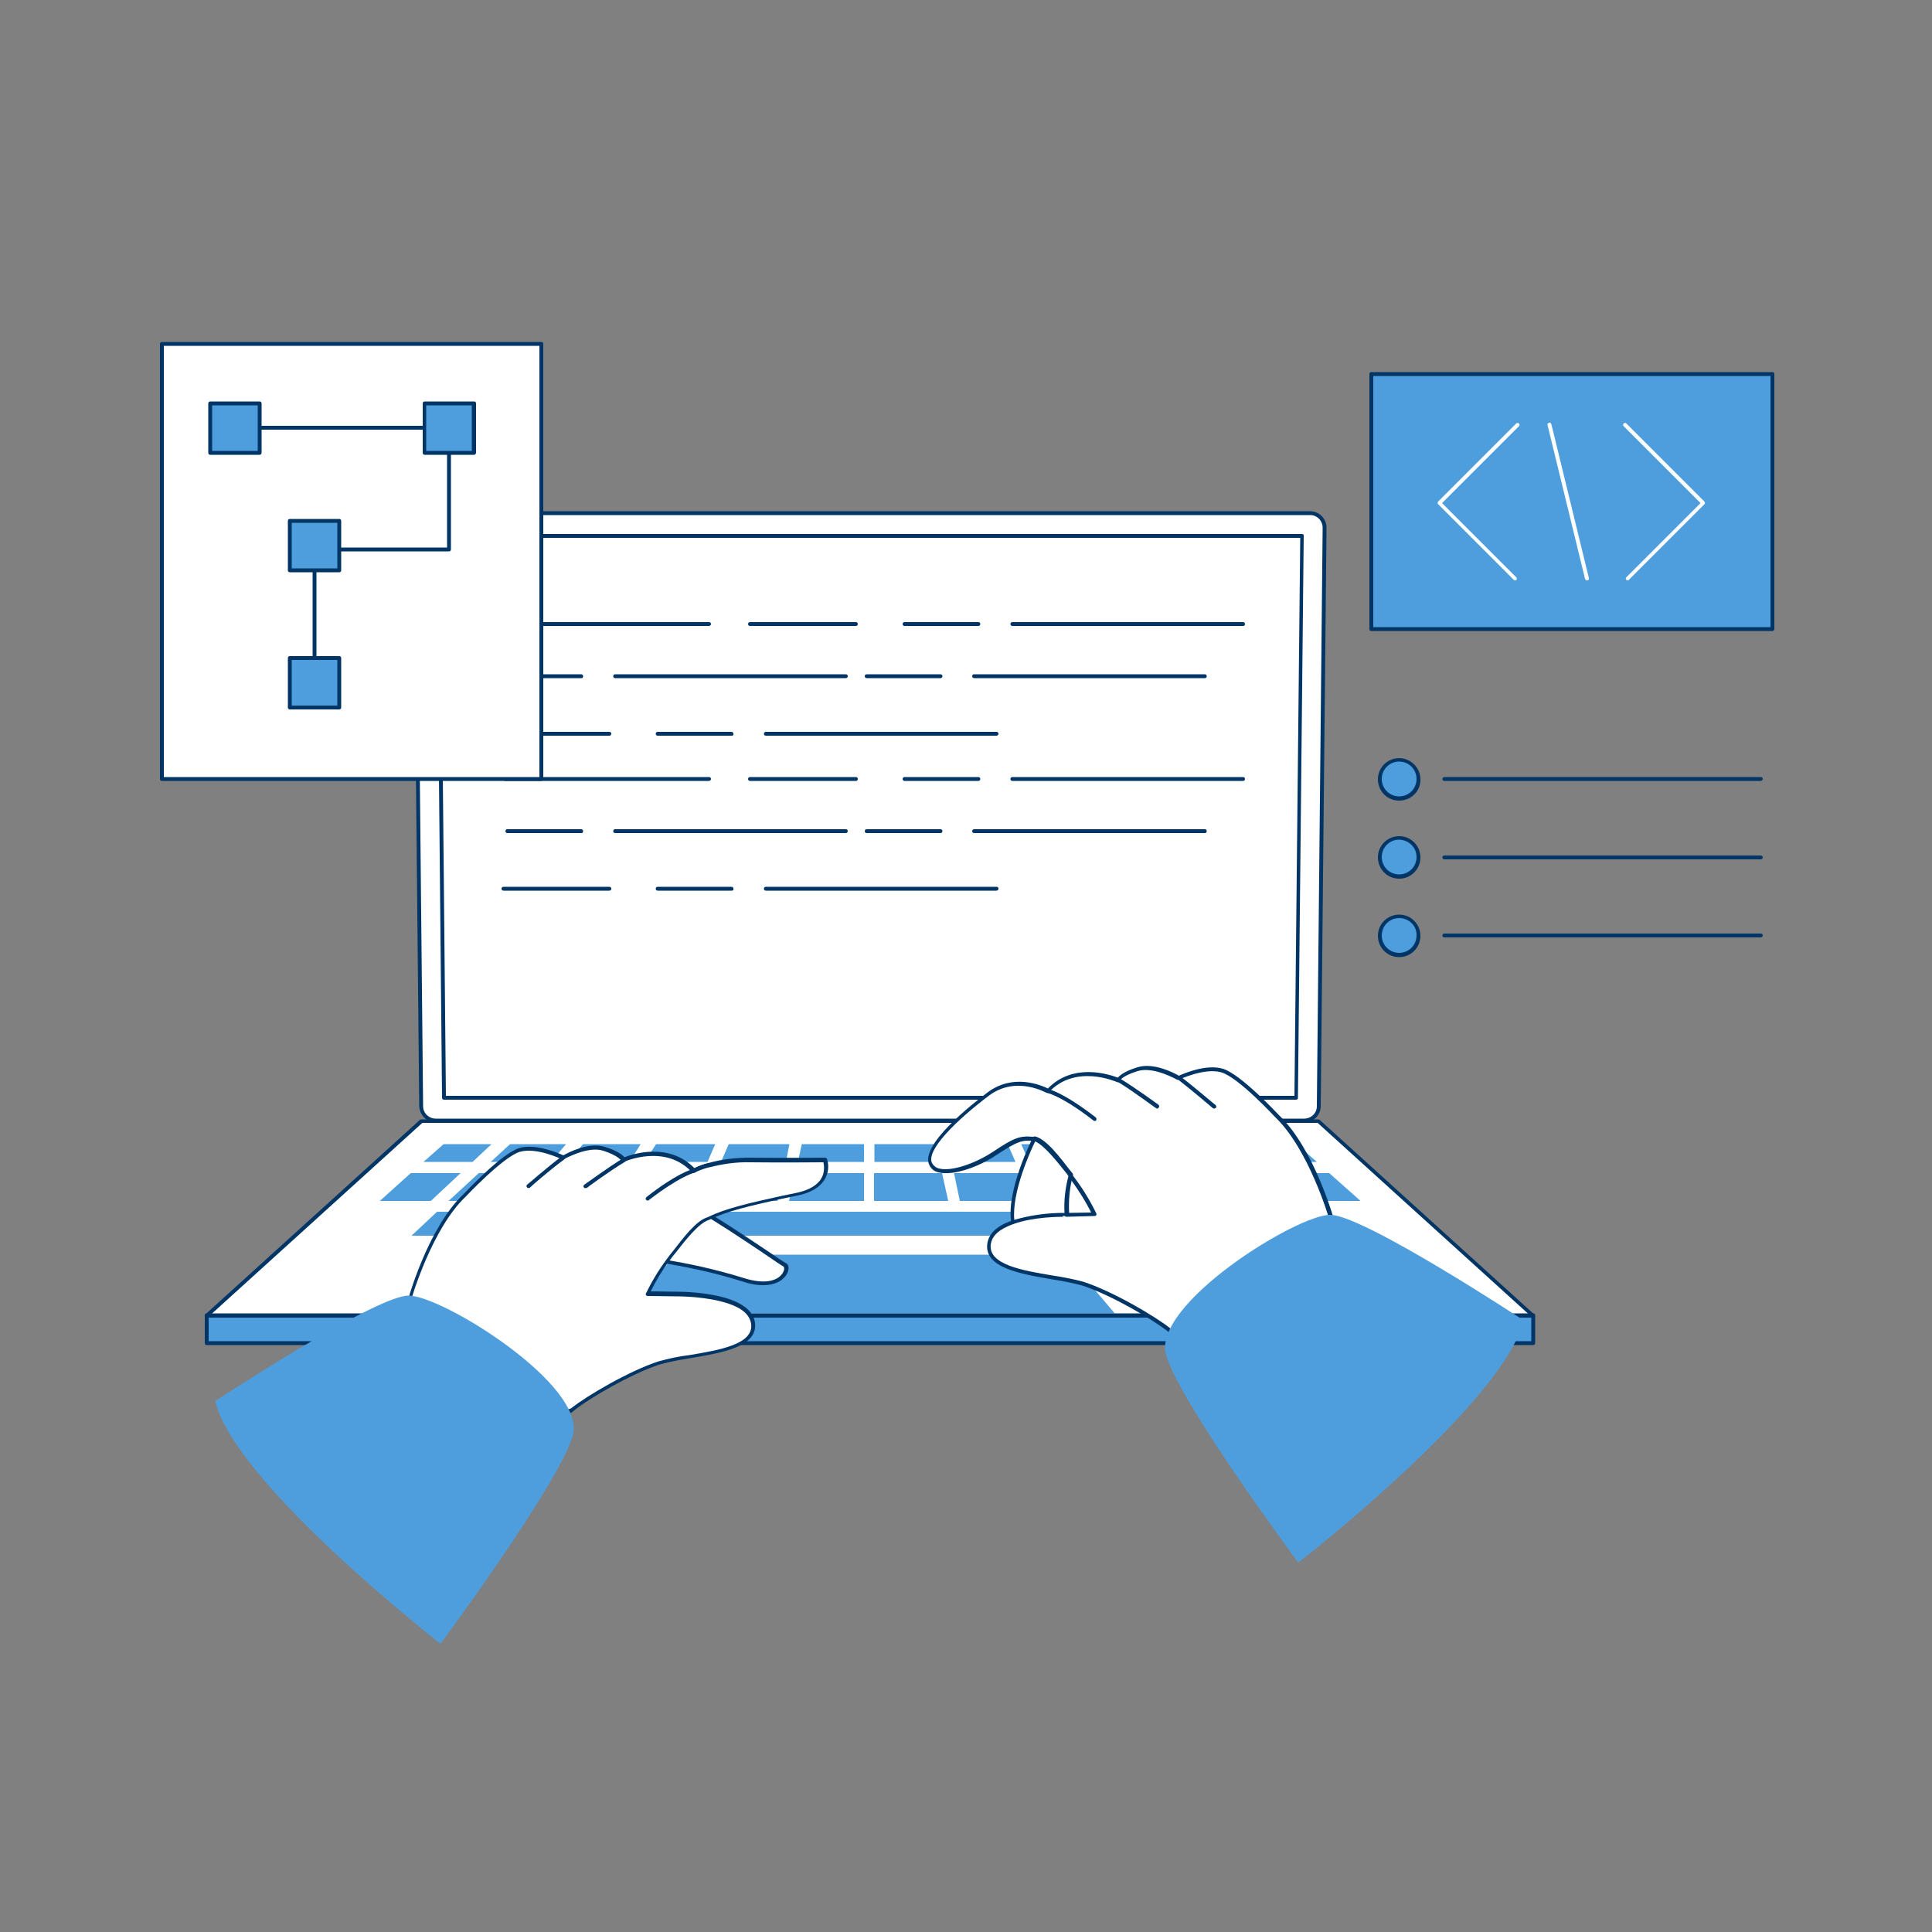 <svg transform="scale(1)" version="1.1" id="_x30_228_x5F_Coding_x5F_4" xmlns="http://www.w3.org/2000/svg" xmlns:xlink="http://www.w3.org/1999/xlink" x="0px" y="0px" viewBox="0 0 500 500" xml:space="preserve" class="show_show__wrapper__graphic__5Waiy "><rect x="0" y="0" width="500" height="500" fill="#808080" stroke="none"/><title>React</title><style type="text/css">
	.st0{fill:#FFFFFF;}
	.st1{fill:#003566;}
	.st2{fill:#4e9edd;}
</style><g id="laptop"><polygon class="st0" points="109.1,290 341.3,290 396.8,340.5 53.5,340.5 	"></polygon><path class="st1" d="M396.8,341H53.5c-0.2,0-0.4-0.1-0.5-0.3c-0.1-0.2,0-0.4,0.1-0.5l55.6-50.4c0.1-0.1,0.2-0.1,0.3-0.1h232.2
		c0.1,0,0.2,0,0.3,0.1l55.6,50.4c0.2,0.2,0.2,0.5,0,0.7C397.1,340.9,397,341,396.8,341z M54.8,340h340.7l-54.5-49.4H109.3L54.8,340z
		"></path><polygon class="st2" points="288.5,339.9 161.9,339.9 174.8,324.7 275.6,324.7 	"></polygon><polygon class="st2" points="223.6,296.1 207.5,296.1 206.5,300.7 223.6,300.7 	"></polygon><polygon class="st2" points="226.3,300.7 243.2,300.7 242.2,296.1 226.3,296.1 	"></polygon><polygon class="st2" points="204.2,310.8 223.6,310.8 223.6,303.6 205.8,303.6 	"></polygon><polygon class="st2" points="226.2,310.8 245.4,310.8 243.8,303.6 226.2,303.6 	"></polygon><polygon class="st2" points="246.3,300.7 262.8,300.7 260.8,296.1 245.3,296.1 	"></polygon><polygon class="st2" points="202.8,303.6 185.4,303.6 182.2,310.8 201.2,310.8 	"></polygon><polygon class="st2" points="138.2,310.8 156.4,310.8 161,303.6 144.4,303.6 	"></polygon><polygon class="st2" points="186.6,300.7 203.4,300.7 204.3,296.1 188.6,296.1 	"></polygon><polygon class="st2" points="181.9,303.6 164.9,303.6 160.2,310.8 178.8,310.8 	"></polygon><polygon class="st2" points="289.1,310.8 284.4,303.6 267.6,303.6 270.7,310.8 	"></polygon><polygon class="st2" points="246.9,303.6 248.4,310.8 267.2,310.8 264.1,303.6 	"></polygon><polygon class="st2" points="326.6,300.7 340.8,300.7 335.6,296.1 321.7,296.1 	"></polygon><polygon class="st2" points="311,310.8 304.7,303.6 288.3,303.6 292.9,310.8 	"></polygon><polygon class="st2" points="332.8,310.8 325,303.6 309,303.6 315.1,310.8 	"></polygon><polygon class="st2" points="286.4,300.7 302.1,300.7 298.2,296.1 283.4,296.1 	"></polygon><polygon class="st2" points="266.3,300.7 282.5,300.7 279.5,296.1 264.3,296.1 	"></polygon><polygon class="st2" points="302.5,296.1 306.5,300.7 321.9,300.7 316.9,296.1 	"></polygon><polygon class="st2" points="166.8,300.7 183.1,300.7 185.1,296.1 169.8,296.1 	"></polygon><polygon class="st2" points="290.9,313.6 271.9,313.6 274.5,319.8 295,319.8 	"></polygon><polygon class="st2" points="146.9,300.7 162.9,300.7 165.8,296.1 150.9,296.1 	"></polygon><polygon class="st2" points="335.8,313.6 317.5,313.6 322.8,319.8 342.5,319.8 	"></polygon><polygon class="st2" points="122.3,300.7 127.2,296.1 114.8,296.1 109.6,300.7 	"></polygon><polygon class="st2" points="344,303.6 329.7,303.6 337.4,310.8 352.1,310.8 	"></polygon><polygon class="st2" points="313.4,313.6 294.7,313.6 298.7,319.8 318.7,319.8 	"></polygon><polygon class="st2" points="126.3,319.8 131.6,313.6 113.1,313.6 106.5,319.8 	"></polygon><polygon class="st2" points="98.3,310.8 111.5,310.8 119.2,303.6 106.3,303.6 	"></polygon><polygon class="st2" points="116.1,310.8 134,310.8 140.1,303.6 123.9,303.6 	"></polygon><polygon class="st2" points="127,300.7 142.6,300.7 146.5,296.1 132,296.1 	"></polygon><polygon class="st2" points="154.6,313.6 135.8,313.6 130.4,319.8 150.7,319.8 	"></polygon><polygon class="st2" points="177.6,313.6 158.4,313.6 154.4,319.8 175,319.8 	"></polygon><polygon class="st2" points="181,313.6 268.5,313.6 271.2,319.8 178.3,319.8 	"></polygon><path class="st0" d="M342.8,136.6l-1.5,149.7c0,2.1-1.7,3.7-3.8,3.7H112.8c-2.1,0-3.8-1.7-3.8-3.7l-1.5-149.7
		c0-2.1,1.6-3.8,3.7-3.8c0,0,0,0,0.1,0H339C341.1,132.8,342.8,134.5,342.8,136.6C342.8,136.6,342.8,136.6,342.8,136.6z"></path><path class="st1" d="M337.5,290.5H112.8c-2.3,0-4.2-1.9-4.3-4.2L107,136.6c0-2.4,1.9-4.3,4.2-4.3c0,0,0,0,0.1,0H339
		c2.4,0,4.3,1.9,4.3,4.3c0,0,0,0,0,0l-1.5,149.7C341.8,288.6,339.9,290.5,337.5,290.5z M111.3,133.3c-1.8,0-3.3,1.4-3.3,3.2
		c0,0,0,0,0,0.1l1.5,149.7c0,1.8,1.5,3.2,3.3,3.2h224.7c1.8,0,3.3-1.4,3.3-3.2l1.5-149.7l0,0c0-1.8-1.4-3.3-3.2-3.3c0,0,0,0,0,0
		L111.3,133.3z"></path><polygon class="st0" points="114.9,284.1 113.5,138.7 336.9,138.7 335.4,284.1 	"></polygon><path class="st1" d="M335.4,284.6H114.9c-0.3,0-0.5-0.2-0.5-0.5L113,138.7c0-0.3,0.2-0.5,0.5-0.5h223.4c0.1,0,0.3,0.1,0.4,0.1
		c0.1,0.1,0.1,0.2,0.1,0.4l-1.5,145.5C335.9,284.4,335.7,284.6,335.4,284.6z M115.4,283.6H335l1.5-144.4H114L115.4,283.6z"></path><rect class="st2" x="53.5" y="340.5" width="343.3" height="7.2"></rect><path class="st1" d="M396.8,348.1H53.5c-0.3,0-0.5-0.2-0.5-0.5v-7.2c0-0.3,0.2-0.5,0.5-0.5h343.3c0.3,0,0.5,0.2,0.5,0.5v7.2
		C397.3,347.9,397.1,348.1,396.8,348.1z M54,347.1h342.3V341H54L54,347.1z"></path><path class="st1" d="M183.5,162h-52.8c-0.3,0-0.5-0.2-0.5-0.5s0.2-0.5,0.5-0.5h52.8c0.3,0,0.5,0.2,0.5,0.5S183.7,162,183.5,162z"></path><path class="st1" d="M221.5,162h-27.4c-0.3,0-0.5-0.2-0.5-0.5s0.2-0.5,0.5-0.5h27.4c0.3,0,0.5,0.2,0.5,0.5S221.8,162,221.5,162z"></path><path class="st1" d="M253.2,162h-19.1c-0.3,0-0.5-0.2-0.5-0.5s0.2-0.5,0.5-0.5h19.1c0.3,0,0.5,0.2,0.5,0.5S253.5,162,253.2,162z"></path><path class="st1" d="M321.7,162H262c-0.3,0-0.5-0.2-0.5-0.5s0.2-0.5,0.5-0.5h59.7c0.3,0,0.5,0.2,0.5,0.5S322,162,321.7,162
		L321.7,162z"></path><path class="st1" d="M157.7,190.4h-27.4c-0.3,0-0.5-0.2-0.5-0.5c0-0.3,0.2-0.5,0.5-0.5h27.4c0.3,0,0.5,0.2,0.5,0.5
		S158,190.4,157.7,190.4z"></path><path class="st1" d="M189.4,190.4h-19.2c-0.3,0-0.5-0.2-0.5-0.5s0.2-0.5,0.5-0.5h19.1c0.3,0,0.5,0.2,0.5,0.5
		C189.9,190.2,189.7,190.4,189.4,190.4z"></path><path class="st1" d="M257.9,190.4h-59.7c-0.3,0-0.5-0.2-0.5-0.5s0.2-0.5,0.5-0.5h59.7c0.3,0,0.5,0.2,0.5,0.5
		S258.1,190.4,257.9,190.4z"></path><path class="st1" d="M150.5,175.5h-19.2c-0.3,0-0.5-0.2-0.5-0.5s0.2-0.5,0.5-0.5h19.1c0.3,0,0.5,0.2,0.5,0.5
		S150.8,175.5,150.5,175.5L150.5,175.5z"></path><path class="st1" d="M218.9,175.5h-59.7c-0.3,0-0.5-0.2-0.5-0.5s0.2-0.5,0.5-0.5h59.7c0.3,0,0.5,0.2,0.5,0.5
		S219.2,175.5,218.9,175.5L218.9,175.5z"></path><path class="st1" d="M243.4,175.5h-19.1c-0.3,0-0.5-0.2-0.5-0.5s0.2-0.5,0.5-0.5h19.1c0.3,0,0.5,0.2,0.5,0.5
		S243.7,175.5,243.4,175.5z"></path><path class="st1" d="M311.8,175.5h-59.7c-0.3,0-0.5-0.2-0.5-0.5s0.2-0.5,0.5-0.5h59.7c0.3,0,0.5,0.2,0.5,0.5
		S312.1,175.5,311.8,175.5z"></path><path class="st1" d="M183.5,202.1h-52.8c-0.3,0-0.5-0.2-0.5-0.5c0-0.3,0.2-0.5,0.5-0.5h52.8c0.3,0,0.5,0.2,0.5,0.5
		S183.7,202.1,183.5,202.1z"></path><path class="st1" d="M221.5,202.1h-27.4c-0.3,0-0.5-0.2-0.5-0.5s0.2-0.5,0.5-0.5h27.4c0.3,0,0.5,0.2,0.5,0.5
		S221.8,202.1,221.5,202.1z"></path><path class="st1" d="M253.2,202.1h-19.1c-0.3,0-0.5-0.2-0.5-0.5c0-0.3,0.2-0.5,0.5-0.5h19.1c0.3,0,0.5,0.2,0.5,0.5
		S253.5,202.1,253.2,202.1z"></path><path class="st1" d="M321.7,202.1H262c-0.3,0-0.5-0.2-0.5-0.5c0-0.3,0.2-0.5,0.5-0.5h59.7c0.3,0,0.5,0.2,0.5,0.5
		C322.2,201.9,322,202.1,321.7,202.1C321.7,202.1,321.7,202.1,321.7,202.1z"></path><path class="st1" d="M157.7,230.5h-27.4c-0.3,0-0.5-0.2-0.5-0.5c0-0.3,0.2-0.5,0.5-0.5h27.4c0.3,0,0.5,0.2,0.5,0.5
		S158,230.5,157.7,230.5z"></path><path class="st1" d="M189.4,230.5h-19.2c-0.3,0-0.5-0.2-0.5-0.5s0.2-0.5,0.5-0.5h19.1c0.3,0,0.5,0.2,0.5,0.5
		C189.9,230.3,189.7,230.5,189.4,230.5z"></path><path class="st1" d="M257.9,230.5h-59.7c-0.3,0-0.5-0.2-0.5-0.5s0.2-0.5,0.5-0.5h59.7c0.3,0,0.5,0.2,0.5,0.5
		S258.1,230.5,257.9,230.5z"></path><path class="st1" d="M150.5,215.6h-19.2c-0.3,0-0.5-0.2-0.5-0.5c0-0.3,0.2-0.5,0.5-0.5h19.1c0.3,0,0.5,0.2,0.5,0.5
		S150.8,215.6,150.5,215.6z"></path><path class="st1" d="M218.9,215.6h-59.7c-0.3,0-0.5-0.2-0.5-0.5c0-0.3,0.2-0.5,0.5-0.5h59.7c0.3,0,0.5,0.2,0.5,0.5
		C219.4,215.3,219.2,215.6,218.9,215.6z"></path><path class="st1" d="M243.4,215.6h-19.1c-0.3,0-0.5-0.2-0.5-0.5s0.2-0.5,0.5-0.5h19.1c0.3,0,0.5,0.2,0.5,0.5
		S243.7,215.6,243.4,215.6z"></path><path class="st1" d="M311.8,215.6h-59.7c-0.3,0-0.5-0.2-0.5-0.5c0-0.3,0.2-0.5,0.5-0.5h59.7c0.3,0,0.5,0.2,0.5,0.5
		S312.1,215.6,311.8,215.6z"></path></g><g id="hand"><path class="st0" d="M345.1,317l-10.9,14.4c0,0-27.7,16.1-31.5,13s-14.9-9.6-22.5-12.1s-25.1-2.4-24.2-10.2
		c0.3-2.8,2.9-4.6,6.1-5.7c5.6-2,13.1-1.9,13.1-1.9h0.8l7.3-0.1c-1.5-3.1-3.3-6-5.3-8.8l-0.9-1.2c-2.7-3.5-6.5-8.7-9.4-9.5
		c-3.3-0.3-4.6,0.1-10,3.7s-14.7,6.8-16.7,2.8s7.6-12.6,15-18.1s15.4-0.7,15.4-0.7c7.3-7.9,18.2-2.8,18.2-2.8s0.6-1.5,5-2.9
		s10.7,2.2,10.7,2.2s6.7-3.3,11.2-1.9s14.2,11.8,14.2,11.8C339.9,297.8,345.1,317,345.1,317z"></path><path class="st1" d="M304.2,345.2c-0.6,0-1.3-0.1-1.8-0.5c-4-3.2-14.9-9.6-22.3-12c-2.6-0.7-5.2-1.2-7.8-1.6
		c-8.2-1.4-17.5-3-16.8-9.1c0.3-2.7,2.5-4.8,6.4-6.1c5.6-2,13-2,13.3-2l7.3-0.1c-1.4-2.8-3.1-5.5-4.9-8l-0.9-1.2l-0.5-0.6
		c-2.5-3.3-6-7.9-8.7-8.7c-3-0.3-4.1,0-9.6,3.6c-4.4,3-11.2,5.5-15,4.5c-1.1-0.2-1.9-0.9-2.4-1.9c-2.5-5.1,11-15.7,15.1-18.8
		c6.7-5,13.9-1.8,15.6-1c6.6-6.8,16-3.6,18.1-2.8c0.5-0.6,1.8-1.7,5.1-2.7c4.2-1.3,9.5,1.5,10.7,2.2c1.3-0.6,7.1-3.1,11.4-1.8
		c4.6,1.4,14,11.5,14.4,11.9c9.4,8.9,14.5,27.6,14.7,28.4c0,0.1,0,0.3-0.1,0.4l-10.9,14.4c0,0.1-0.1,0.1-0.1,0.1
		C331.9,333.3,311.2,345.2,304.2,345.2z M275.1,314.9c-0.7,0-7.7,0-12.9,1.9c-3.6,1.3-5.5,3-5.8,5.3c-0.6,5.2,8.2,6.7,16,8
		c2.7,0.4,5.3,0.9,7.9,1.6c7.5,2.4,18.6,8.9,22.6,12.1c2.6,2.1,20.3-6.8,30.9-12.9l10.6-14.1c-0.6-2.2-5.8-19.5-14.4-27.7
		c-0.1-0.1-9.6-10.4-14-11.6s-10.8,1.9-10.9,1.9c-0.2,0.1-0.3,0.1-0.5,0c-0.1,0-6-3.5-10.2-2.2s-4.7,2.6-4.7,2.6
		c-0.1,0.3-0.4,0.4-0.7,0.2c-0.1,0-10.6-4.8-17.6,2.7c-0.2,0.2-0.4,0.2-0.6,0.1c-0.1,0-7.8-4.5-14.8,0.7
		c-8.5,6.4-16.4,14.2-14.8,17.5c0.4,0.7,1,1.2,1.8,1.4c3.4,0.9,9.8-1.5,14.1-4.4c5.4-3.6,6.8-4.1,10.3-3.8c3,0.9,6.5,5.4,9.3,9
		l0.5,0.6l0.9,1.2c2.1,2.8,3.9,5.8,5.4,8.9c0.1,0.1,0.1,0.3,0,0.5c-0.1,0.1-0.2,0.2-0.4,0.2l-8.1,0.1L275.1,314.9z"></path><path class="st1" d="M314.2,286.9c-0.1,0-0.2,0-0.3-0.1c0,0-5.5-4.7-9-7.4c-0.2-0.2-0.3-0.5-0.1-0.7c0.2-0.2,0.5-0.3,0.7-0.1l0,0
		c3.6,2.7,9,7.4,9.1,7.4c0.2,0.2,0.2,0.5,0.1,0.7c0,0,0,0,0,0C314.5,286.8,314.3,286.9,314.2,286.9z"></path><path class="st1" d="M299.5,286.9c-0.1,0-0.2,0-0.3-0.1c-0.1,0-6.2-4.6-9.9-6.8c-0.2-0.1-0.3-0.4-0.2-0.7c0,0,0,0,0,0
		c0.1-0.2,0.4-0.3,0.7-0.2c3.7,2.2,10,6.8,10,6.8c0.2,0.2,0.3,0.5,0.1,0.7C299.7,286.8,299.6,286.9,299.5,286.9L299.5,286.9z"></path><path class="st1" d="M283.3,290.1c-0.1,0-0.2,0-0.3-0.1c-8.1-6.3-11.8-7.1-11.8-7.1c-0.3-0.1-0.4-0.3-0.4-0.6
		c0-0.3,0.3-0.4,0.6-0.4c0,0,0,0,0,0c0.1,0,3.8,0.8,12.2,7.3c0.2,0.2,0.2,0.5,0.1,0.7C283.6,290.1,283.5,290.1,283.3,290.1z"></path><path class="st0" d="M283.3,314.3l-7.3,0.1c-0.2-3.4,0.1-6.8,1-10.1l0.9,1.2C280,308.2,281.8,311.2,283.3,314.3z"></path><path class="st1" d="M276,314.9c-0.3,0-0.5-0.2-0.5-0.5c-0.2-3.5,0.1-6.9,1-10.3c0-0.2,0.2-0.3,0.4-0.4c0.2,0,0.4,0,0.5,0.2
		l0.9,1.2c2.1,2.8,3.9,5.8,5.4,8.9c0.1,0.1,0.1,0.3,0,0.5c-0.1,0.1-0.2,0.2-0.4,0.2L276,314.9L276,314.9z M277.2,305.4
		c-0.6,2.8-0.9,5.7-0.8,8.5l6-0.1c-1.4-2.8-3.1-5.5-4.9-8L277.2,305.4z"></path><path class="st0" d="M276,314.4h-0.8c0,0-7.5-0.1-13.1,1.9c-1.3-8.1,5.5-21.6,5.5-21.6c3,0.9,6.7,6,9.4,9.5
		C276.1,307.6,275.8,311,276,314.4z"></path><path class="st1" d="M262.1,316.8c-0.1,0-0.2,0-0.2-0.1c-0.1-0.1-0.2-0.2-0.2-0.4c-1.3-8.2,5.3-21.3,5.6-21.9
		c0.1-0.2,0.3-0.3,0.6-0.3c3,0.8,6.4,5.4,9.2,9l0.5,0.6c0.1,0.1,0.1,0.3,0.1,0.4c-0.9,3.2-1.2,6.6-1,10c0,0.1,0,0.3-0.1,0.4
		c-0.1,0.1-0.2,0.2-0.4,0.1h-0.8c-0.1,0-7.5,0-12.9,1.9C262.2,316.8,262.1,316.8,262.1,316.8z M267.9,295.4
		c-1.1,2.2-6.1,13.1-5.4,20.3c4.1-1.2,8.4-1.8,12.7-1.8h0.3c-0.2-3.2,0.2-6.4,1-9.5l-0.3-0.5C273.7,300.8,270.4,296.5,267.9,295.4
		L267.9,295.4z"></path><path class="st0" d="M181.2,313.3c4.5,2.1,20.6,13.3,21.9,14s-0.4,7.2-10.9,3.8c-7.3-2.3-14.8-3.9-22.4-5L181.2,313.3z"></path><path class="st1" d="M197.5,332.6c-1.9,0-3.8-0.4-5.5-1c-7.3-2.3-14.8-3.9-22.3-5c-0.2,0-0.3-0.1-0.4-0.3c-0.1-0.2,0-0.4,0.1-0.5
		l11.5-12.8c0.1-0.2,0.4-0.2,0.6-0.1c3,1.4,11.2,6.9,16.6,10.5c2.6,1.8,4.9,3.3,5.3,3.5c0.7,0.3,0.9,1.4,0.4,2.5
		C203,331.1,201,332.6,197.5,332.6z M170.7,325.8c7.3,1.1,14.5,2.7,21.6,4.9c6.2,2,9.4,0.5,10.4-1.5c0.4-0.8,0.2-1.3,0.1-1.4
		c-0.4-0.2-2.2-1.4-5.4-3.6c-5.2-3.5-12.9-8.6-16.1-10.3L170.7,325.8z"></path><path class="st0" d="M206.3,309l-3.9,0.8c-8,1.7-14.8,3.3-19.1,5.5c-3,0.8-6.7,6-9.4,9.5c-0.3,0.4-0.6,0.8-0.9,1.2
		c-2,2.8-3.8,5.7-5.3,8.8l7.3,0.1h0.8c0,0,7.5-0.1,13.1,1.9c3.2,1.1,5.8,2.9,6.1,5.7c0.9,7.8-16.7,7.8-24.2,10.2
		s-18.6,8.9-22.5,12.1s-31.5-12.9-31.5-12.9l-10.9-14.4c0,0,5.2-19.2,14.6-28.2c0,0,9.7-10.4,14.2-11.8s11.2,1.9,11.2,1.9
		s6.1-3.6,10.6-2.2s5.1,2.9,5.1,2.9s10.9-5.1,18.1,2.8l0,0h0.1l0.1-0.1l0.1-0.1c1.1-0.5,2.3-0.9,3.5-1.3c0,0,0,0,0.1,0
		c3.5-1,7.1-1.4,10.7-1.3c9.4,0.1,19.3,0,19.3,0S216,307,206.3,309z"></path><path class="st1" d="M146.8,365.8c-2,0-6.3-1-16-5.8c-7.3-3.6-14.3-7.6-14.3-7.7c-0.1,0-0.1-0.1-0.2-0.1l-10.9-14.4
		c-0.1-0.1-0.1-0.3-0.1-0.4c0.2-0.8,5.3-19.5,14.7-28.4c0.4-0.4,9.8-10.5,14.4-11.9c4.2-1.2,10.1,1.3,11.4,1.9
		c1.2-0.7,6.6-3.5,10.7-2.2c3.3,1,4.6,2.1,5.1,2.7c2-0.8,11.4-4,18.1,2.8l0,0c1.2-0.5,2.4-1,3.6-1.3l0,0c3.5-1,7.2-1.4,10.9-1.4
		c9.3,0.1,19.2,0,19.3,0c0.2,0,0.4,0.1,0.5,0.3c0.6,1.7,0.4,3.6-0.5,5.2c-1.2,2.1-3.6,3.6-7.1,4.3l0,0l-3.9,0.8
		c-8.1,1.8-14.7,3.3-19,5.5c-2.7,0.8-6.2,5.4-8.8,8.7l-0.5,0.6l-0.9,1.2c-1.9,2.5-3.5,5.2-4.9,8l7.3,0.1c0.3,0,7.6,0,13.3,2
		c3.9,1.4,6.1,3.5,6.4,6.1c0.7,6.2-8.6,7.7-16.8,9.1c-2.6,0.4-5.2,0.9-7.8,1.6c-7.4,2.4-18.4,8.8-22.3,12
		C147.9,365.7,147.3,365.9,146.8,365.8z M117,351.5c10.6,6.1,28.3,15,30.9,12.9c4-3.2,15.1-9.7,22.6-12.1c2.6-0.7,5.2-1.3,7.9-1.6
		c7.8-1.3,16.6-2.8,16-8c-0.3-2.3-2.2-4.1-5.8-5.3c-5.5-1.9-12.9-1.9-12.9-1.9l-8.1-0.1c-0.2,0-0.3-0.1-0.4-0.2
		c-0.1-0.1-0.1-0.3,0-0.5c1.5-3.1,3.3-6.1,5.4-8.9c0.3-0.4,0.6-0.8,0.9-1.2l0.5-0.6c2.8-3.6,6.2-8.2,9.2-9
		c4.3-2.2,10.9-3.7,19.1-5.5l3.9-0.8c3.2-0.7,5.4-2,6.4-3.8c0.7-1.2,0.8-2.7,0.5-4.1c-1.9,0-10.6,0.1-18.9,0
		c-3.6-0.1-7.1,0.4-10.6,1.3l0,0h-0.1c-1.2,0.3-2.3,0.7-3.4,1.2l-0.1,0.1l-0.4-0.4l0.2,0.4l-0.1,0.1c-0.2,0.1-0.4,0.1-0.6-0.1
		c-6.9-7.5-17.5-2.8-17.6-2.7c-0.1,0.1-0.3,0.1-0.4,0c-0.1-0.1-0.2-0.2-0.3-0.3l0,0c0,0-0.7-1.3-4.7-2.6s-10.1,2.2-10.2,2.2
		c-0.1,0.1-0.3,0.1-0.5,0c-0.1,0-6.6-3.2-10.9-1.9s-13.9,11.5-14,11.6c-8.6,8.2-13.8,25.5-14.4,27.7L117,351.5z M206.3,309
		L206.3,309z"></path><path class="st1" d="M180,303.3c-0.2,0-0.4-0.1-0.4-0.3c-0.1-0.2,0-0.5,0.2-0.7c1.1-0.6,2.3-1,3.6-1.3c0.3-0.1,0.5,0.1,0.6,0.3
		c0,0,0,0,0,0c0.1,0.3-0.1,0.5-0.4,0.6c-1.2,0.3-2.3,0.7-3.4,1.2C180.1,303.3,180.1,303.3,180,303.3z"></path><path class="st1" d="M136.8,307.5c-0.1,0-0.3-0.1-0.4-0.2c-0.2-0.2-0.2-0.5,0-0.7c0.1,0,5.5-4.8,9.1-7.4c0.2-0.2,0.5-0.1,0.7,0.1
		c0.2,0.2,0.1,0.5-0.1,0.7l0,0c-3.6,2.6-9,7.3-9,7.4C137,307.4,136.9,307.4,136.8,307.5z"></path><path class="st1" d="M151.5,307.5c-0.2,0-0.3-0.1-0.4-0.2c-0.2-0.2-0.1-0.5,0.1-0.7c0.1,0,6.3-4.6,10-6.8c0.2-0.1,0.5-0.1,0.7,0.2
		c0,0,0,0,0,0c0.1,0.2,0.1,0.5-0.2,0.7c0,0,0,0,0,0c-3.7,2.2-9.9,6.7-9.9,6.8C151.7,307.4,151.6,307.4,151.5,307.5z"></path><path class="st1" d="M167.6,310.7c-0.2,0-0.3-0.1-0.4-0.2c-0.2-0.2-0.1-0.5,0.1-0.7c7.8-6.1,11.5-7.1,12.2-7.3
		c0.3-0.1,0.6,0.1,0.6,0.4c0.1,0.3-0.1,0.6-0.4,0.6c-0.4,0.1-4,1.1-11.8,7.1C167.9,310.7,167.8,310.7,167.6,310.7z"></path><path class="st2" d="M394.3,341.7c0,0-41.3-27.2-50-27.3s-46.5,23.4-42.5,36.4s34.2,53.6,34.2,53.6S389.3,363,394.3,341.7z"></path><path class="st2" d="M55.7,362.6c0,0,41.3-27.2,50-27.3s46.5,23.4,42.5,36.4S114,425.4,114,425.4S60.7,383.9,55.7,362.6z"></path></g><g id="graphic"><rect class="st0" x="41.9" y="89" width="98.2" height="112.6"></rect><path class="st1" d="M140.1,202.1H41.9c-0.3,0-0.5-0.2-0.5-0.5V89c0-0.3,0.2-0.5,0.5-0.5h98.2c0.3,0,0.5,0.2,0.5,0.5v112.6
		C140.6,201.9,140.4,202.1,140.1,202.1z M42.4,201.1h97.2V89.5H42.4V201.1z"></path><path class="st1" d="M81.4,179.1c-0.3,0-0.5-0.2-0.5-0.5v-36.4c0-0.3,0.2-0.5,0.5-0.5h34.3v-30.5H60.8c-0.3,0-0.5-0.2-0.5-0.5
		s0.2-0.5,0.5-0.5h55.4c0.3,0,0.5,0.2,0.5,0.5v31.5c0,0.3-0.2,0.5-0.5,0.5H81.9v35.9C81.9,178.9,81.7,179.1,81.4,179.1z"></path><rect class="st2" x="54.4" y="104.3" width="12.8" height="12.8"></rect><path class="st1" d="M67.2,117.7H54.4c-0.3,0-0.5-0.2-0.5-0.5v-12.8c0-0.3,0.2-0.5,0.5-0.5h12.8c0.3,0,0.5,0.2,0.5,0.5v12.8
		C67.7,117.4,67.5,117.7,67.2,117.7z M54.9,116.7h11.8v-11.8H54.9L54.9,116.7z"></path><rect class="st2" x="109.8" y="104.3" width="12.8" height="12.8"></rect><path class="st1" d="M122.7,117.7h-12.8c-0.3,0-0.5-0.2-0.5-0.5v-12.8c0-0.3,0.2-0.5,0.5-0.5h12.8c0.3,0,0.5,0.2,0.5,0.5v12.8
		C123.2,117.4,122.9,117.7,122.7,117.7z M110.3,116.7h11.8v-11.8h-11.8V116.7z"></path><rect class="st2" x="75" y="134.8" width="12.8" height="12.8"></rect><path class="st1" d="M87.8,148.1H75c-0.3,0-0.5-0.2-0.5-0.5v-12.8c0-0.3,0.2-0.5,0.5-0.5h12.8c0.3,0,0.5,0.2,0.5,0.5v12.8
		C88.3,147.9,88.1,148.1,87.8,148.1z M75.5,147.1h11.8v-11.8H75.5L75.5,147.1z"></path><rect class="st2" x="75" y="170.3" width="12.8" height="12.8"></rect><path class="st1" d="M87.8,183.6H75c-0.3,0-0.5-0.2-0.5-0.5v-12.8c0-0.3,0.2-0.5,0.5-0.5h12.8c0.3,0,0.5,0.2,0.5,0.5v12.8
		C88.3,183.4,88.1,183.6,87.8,183.6z M75.5,182.6h11.8v-11.8H75.5L75.5,182.6z"></path></g><g id="UI-coding"><rect class="st2" x="354.9" y="96.8" width="103.8" height="66"></rect><path class="st1" d="M458.7,163.3H354.9c-0.3,0-0.5-0.2-0.5-0.5v-66c0-0.3,0.2-0.5,0.5-0.5h103.8c0.3,0,0.5,0.2,0.5,0.5v66
		C459.2,163.1,458.9,163.3,458.7,163.3z M355.4,162.3h102.8v-65H355.4V162.3z"></path><path class="st0" d="M392.2,150.2c-0.1,0-0.3-0.1-0.4-0.1l-19.6-19.6c-0.2-0.2-0.2-0.5,0-0.7l20.2-20.2c0.2-0.2,0.5-0.2,0.7,0
		c0.2,0.2,0.2,0.5,0,0.7c0,0,0,0,0,0l-19.9,19.9l19.2,19.2c0.2,0.2,0.2,0.5,0,0.7C392.5,150.1,392.3,150.2,392.2,150.2z"></path><path class="st0" d="M421.3,150.2c-0.1,0-0.3-0.1-0.4-0.1c-0.2-0.2-0.2-0.5,0-0.7c0,0,0,0,0,0l19.2-19.2l-19.9-19.9
		c-0.2-0.2-0.2-0.5,0-0.7c0,0,0,0,0,0c0.2-0.2,0.5-0.2,0.7,0l20.2,20.2c0.2,0.2,0.2,0.5,0,0.7c0,0,0,0,0,0l-19.6,19.6
		C421.6,150.1,421.4,150.2,421.3,150.2z"></path><path class="st0" d="M410.7,150.2c-0.2,0-0.4-0.2-0.5-0.4l-9.7-39.8c-0.1-0.3,0.1-0.5,0.4-0.6c0.3-0.1,0.5,0.1,0.6,0.4c0,0,0,0,0,0
		l9.7,39.8c0.1,0.3-0.1,0.5-0.3,0.6c0,0,0,0,0,0L410.7,150.2z"></path></g><g id="list"><circle class="st2" cx="362.1" cy="201.6" r="5"></circle><path class="st1" d="M362.1,207.2c-3.1,0-5.5-2.5-5.5-5.5c0-3.1,2.5-5.5,5.5-5.5s5.5,2.5,5.5,5.5c0,0,0,0,0,0
		C367.7,204.7,365.2,207.2,362.1,207.2z M362.1,197.1c-2.5,0-4.5,2-4.5,4.5c0,2.5,2,4.5,4.5,4.5c2.5,0,4.5-2,4.5-4.5
		S364.6,197.1,362.1,197.1L362.1,197.1z"></path><path class="st1" d="M455.7,202.1h-81.9c-0.3,0-0.5-0.2-0.5-0.5c0-0.3,0.2-0.5,0.5-0.5h81.9c0.3,0,0.5,0.2,0.5,0.5
		C456.2,201.9,455.9,202.1,455.7,202.1z"></path><circle class="st2" cx="362.1" cy="221.9" r="5"></circle><path class="st1" d="M362.1,227.4c-3.1,0-5.5-2.5-5.5-5.5c0-3.1,2.5-5.5,5.5-5.5c3.1,0,5.5,2.5,5.5,5.5S365.2,227.4,362.1,227.4
		L362.1,227.4z M362.1,217.3c-2.5,0-4.5,2-4.5,4.5c0,2.5,2,4.5,4.5,4.5c2.5,0,4.5-2,4.5-4.5S364.6,217.4,362.1,217.3L362.1,217.3z"></path><path class="st1" d="M455.7,222.4h-81.9c-0.3,0-0.5-0.2-0.5-0.5s0.2-0.5,0.5-0.5h81.9c0.3,0,0.5,0.2,0.5,0.5
		S455.9,222.4,455.7,222.4z"></path><circle class="st2" cx="362.1" cy="242.1" r="5"></circle><path class="st1" d="M362.1,247.7c-3.1,0-5.5-2.5-5.5-5.5c0-3.1,2.5-5.5,5.5-5.5c3.1,0,5.5,2.5,5.5,5.5S365.2,247.7,362.1,247.7
		L362.1,247.7z M362.1,237.6c-2.5,0-4.5,2-4.5,4.5s2,4.5,4.5,4.5c2.5,0,4.5-2,4.5-4.5c0,0,0,0,0,0
		C366.7,239.6,364.6,237.6,362.1,237.6C362.1,237.6,362.1,237.6,362.1,237.6L362.1,237.6z"></path><path class="st1" d="M455.7,242.6h-81.9c-0.3,0-0.5-0.2-0.5-0.5c0-0.3,0.2-0.5,0.5-0.5h81.9c0.3,0,0.5,0.2,0.5,0.5
		C456.2,242.4,455.9,242.6,455.7,242.6z"></path></g></svg>